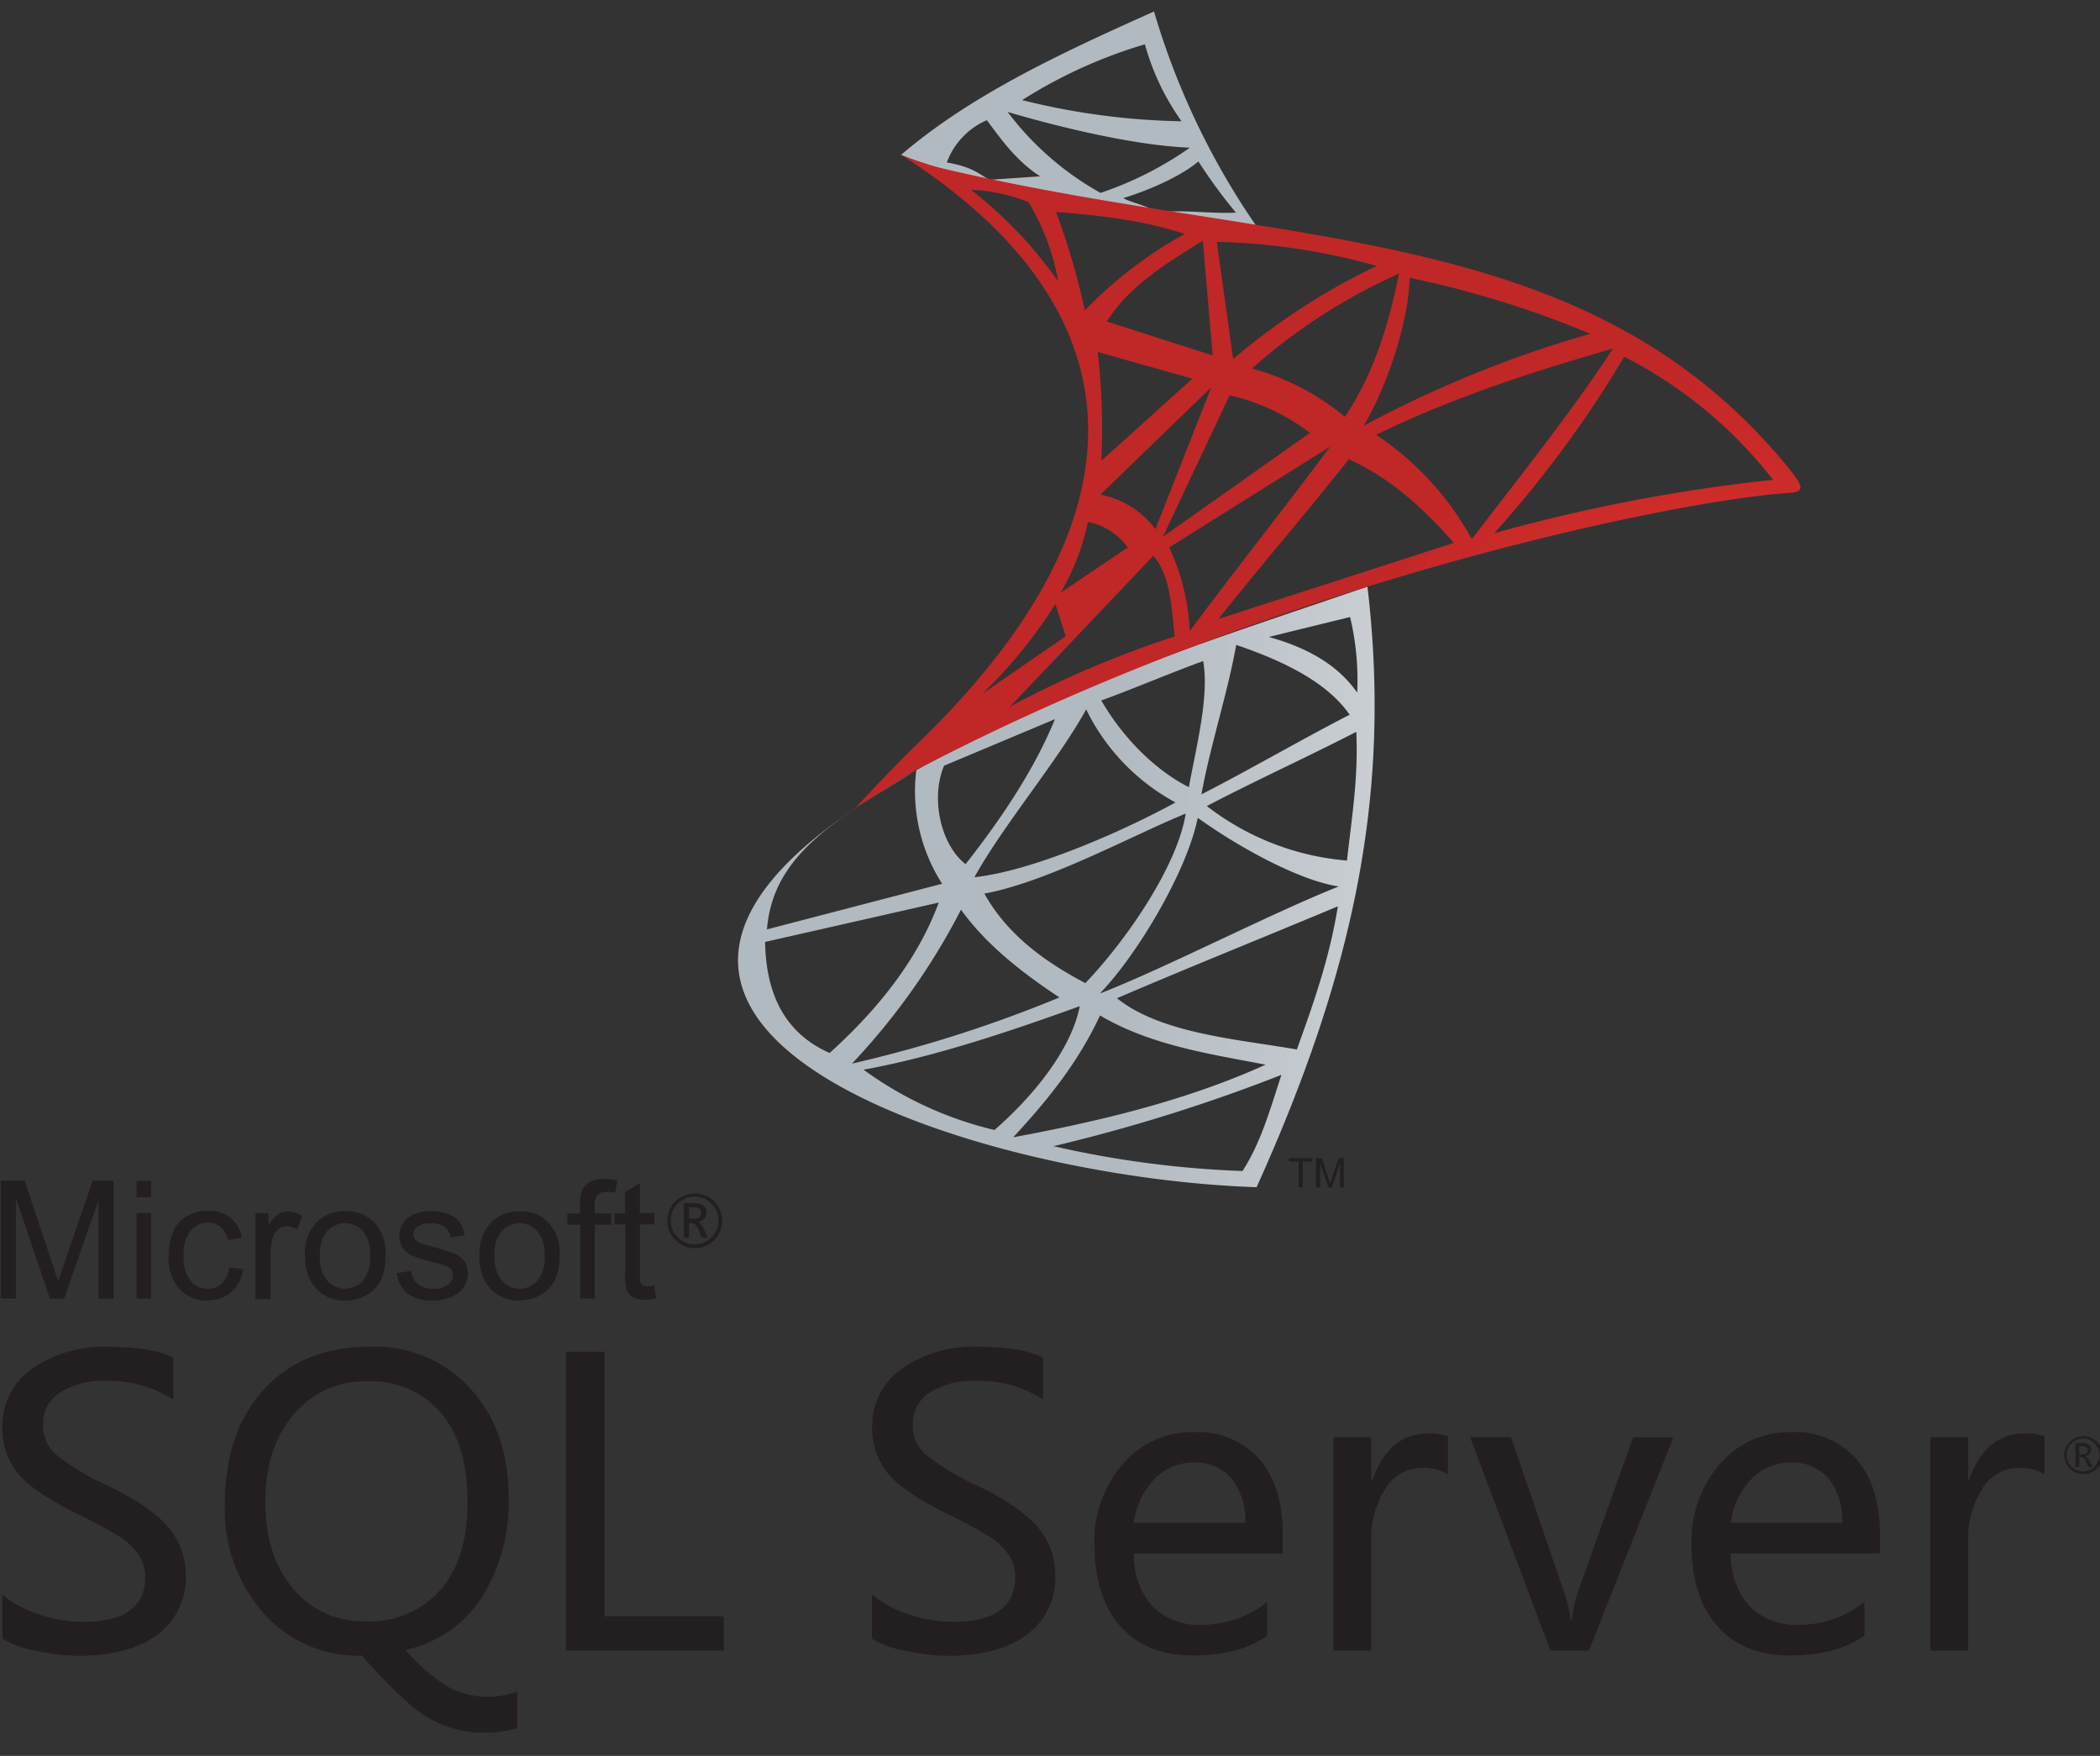 <svg id="Layer_1" data-name="Layer 1" xmlns="http://www.w3.org/2000/svg" xmlns:xlink="http://www.w3.org/1999/xlink" viewBox="0 0 256 214"><rect x="0" y="0" width="256" height="214" fill="#333333" stroke="none"/><defs><style>.cls-1,.cls-2,.cls-3,.cls-4{fill-rule:evenodd;}.cls-1{fill:url(#radial-gradient);}.cls-2{fill:url(#linear-gradient);}.cls-3{fill:url(#radial-gradient-2);}.cls-4{fill:#231f20;}</style><radialGradient id="radial-gradient" cx="10156.88" cy="7302.51" r="169.76" gradientTransform="translate(-937.68 -754.26) scale(0.11)" gradientUnits="userSpaceOnUse"><stop offset="0" stop-color="#efeeee"/><stop offset="1" stop-color="#b2bac1"/></radialGradient><linearGradient id="linear-gradient" x1="9762.37" y1="8192.44" x2="10499.18" y2="8192.44" gradientTransform="translate(-937.68 -754.26) scale(0.11)" gradientUnits="userSpaceOnUse"><stop offset="0" stop-color="#b2bac1"/><stop offset="1" stop-color="#efeeee"/></linearGradient><radialGradient id="radial-gradient-2" cx="10446.13" cy="7721.8" r="470.66" gradientTransform="translate(-937.68 -754.26) scale(0.11)" gradientUnits="userSpaceOnUse"><stop offset="0" stop-color="#e8352d"/><stop offset="1" stop-color="#c02727"/></radialGradient></defs><title>microsoft-sql</title><path class="cls-1" d="M145.05,18a42.33,42.33,0,0,1-10.89,5.51,36.31,36.31,0,0,1-11.33-9.87C129.36,15.57,138.51,17.75,145.05,18Zm-20.48-5.78a59.26,59.26,0,0,1,15-6.82,29.67,29.67,0,0,0,4.47,9.38A85.47,85.47,0,0,1,124.57,12.19Zm-4.25,2.45c1.63,2.18,3.54,4.93,6.48,6.82l-6.15.42c-1.25-.61-1.9-1.53-5.23-2.11A9,9,0,0,1,120.32,14.64Zm-10.51,4.24c8.57-7.37,19.66-12.49,30.87-17.51A91.49,91.49,0,0,0,153.1,27.47c-3.44-.6-7.06-1.14-10.73-1.68,2.44-.15,5.85.27,8.29,0.12a63.61,63.61,0,0,1-4.57-6.24c-2,1.72-5.88,3.48-9.15,4.47,0.59,0.41,2.76.93,3.35,1.34C129.51,23.9,118.42,22.22,109.82,18.89Z"/><path class="cls-2" d="M117.71,105.32c4.52-5.76,8.41-11.61,10.89-17.67l-13.51,5.67C113.4,97.3,114.7,103,117.71,105.32Zm-16.56,23c6.23-5.62,10.84-11.68,13.29-18.32l-21.17,4.8C93.38,121.16,95.66,125.92,101.15,128.34Zm28-6.76c-5.55-3.65-9.33-7-12-10.69a81.77,81.77,0,0,1-13.29,18.76A159.17,159.17,0,0,0,129.14,121.57Zm15.39-22.41c-0.94,6.14-6.93,15.12-12.23,20.67-5.13-2.7-9.57-6-12.31-10.91C127.74,107.47,137.8,101.92,144.53,99.16ZM143.3,97.8c-6.63,3.63-17.59,8.39-24.51,9.11,3.49-6.33,10.13-14.12,13.62-20.45A25.69,25.69,0,0,0,143.3,97.8Zm1.63-1.85c0.87-4.84,2.51-11.09,1.74-15.38-3.74,1.35-8.68,3.45-12.42,4.8C138.09,91.94,143,95,144.94,95.94Zm1.52,0.87c5.63-2.87,12.45-6.83,18.08-9.71-2.65-3.82-7.7-6.43-13.83-8.51C149.69,84.31,147.48,91.11,146.46,96.82Zm19-12.43a33,33,0,0,0-.87-9.19l-9.91,2.43C159.32,78.92,163.05,81,165.42,84.38Zm-1.25,20.5c0.62-5.53,1.39-10.06,1.14-15.7-5.81,3-12.41,6-18.22,9.05A32.22,32.22,0,0,0,164.17,104.88Zm-30,16.15c7.92-3.09,21.11-9.89,29-13-4.38-.65-11.35-4.21-17.19-8.36C144.64,106.42,138.41,116.63,134.15,121Zm2,0.65c5.38,4.32,15,5,21.89,6.22,2.07-5.71,4-11.2,5-17.45C154.45,114.08,144.68,118,136.12,121.68Zm-12.58,16.9c10.77-2,21.2-4.54,30.66-8.83-6.8-1.31-14-2.35-20.18-6C131.57,129.17,128.15,133.62,123.53,138.59Zm4.85,1.09A205.39,205.39,0,0,0,156.21,131c-1.39,4.24-2.48,8.21-4.74,11.72A122.53,122.53,0,0,1,128.38,139.68Zm-7.19-2c4.8-4.19,9.33-9.84,10.35-15.05-8,2.89-17.58,6.16-26.36,7.74A44.45,44.45,0,0,0,121.19,137.71Zm31.91,7c11.89-26.34,16.47-48.08,13.51-73.18-19.47,6.64-38,12.47-55,22.38a20.9,20.9,0,0,0,3.15,13.83l-21.35,5.56c0.7-9.1,8.5-13.45,18.17-19.38q-3.69,2.15-7.27,4.54C63.46,125.78,119.2,143.56,153.11,144.69Z"/><path class="cls-3" d="M129.31,72.23l8.17-5.51a7.83,7.83,0,0,0-4.85-3.11A29.44,29.44,0,0,1,129.31,72.23Zm-9.56,12.32,10.16-7-1.25-3.93A58.36,58.36,0,0,1,119.75,84.55Zm3.35,1.58a122.89,122.89,0,0,1,20.1-8.56c-0.4-3.41-.47-7.43-2.61-9.82C135.25,73.34,128.44,80.56,123.1,86.14Zm25.43-10.69c5.12-6.43,10.78-13,15.9-19.47,4.87,2.22,8.8,5.65,12.8,10.2Zm-6-8.72,19.61-12.28c-5.37,7.27-11.73,15.2-17.1,22.47A27,27,0,0,0,142.54,66.73Zm-0.76-1.31,8.12-17.23a25.51,25.51,0,0,1,9.8,4.58Zm-7.62-5.13L147.66,47.2l-6.81,17.29A10.94,10.94,0,0,0,134.16,60.29Zm0.11-4.14a81.41,81.41,0,0,0-.44-13.24l11.55,3.26C141.6,49.49,138,52.82,134.27,56.14ZM182.14,65A136.16,136.16,0,0,0,198,43.48a54,54,0,0,1,18.14,15A205.61,205.61,0,0,0,182.14,65ZM167.76,53c9.1-4.47,18.9-7.65,28.87-10.52-5.11,7.81-11.23,15.42-17.21,23.23A35.87,35.87,0,0,0,167.76,53Zm-1.52-1.09c2.79-4.75,5.44-12.42,5.61-18.05a120.25,120.25,0,0,1,22,6.82A139.24,139.24,0,0,0,166.24,51.89Zm-13.62-7a69.83,69.83,0,0,1,17.92-11.56c-1.23,6.12-3,12.06-6.59,17.45A30.1,30.1,0,0,0,152.62,44.91Zm-2.29-1.15-2-14.29a79,79,0,0,1,19.5,2.94A80.1,80.1,0,0,0,150.33,43.76Zm-15.41-4.58,12.91,4.14-1.2-14C142.27,32.09,137.79,34.67,134.92,39.18Zm-6.18-13.35a88.54,88.54,0,0,1,3.51,12,51.11,51.11,0,0,1,12.17-9.31C139.38,26.83,133.93,26.25,128.74,25.83ZM129,34.3a28,28,0,0,0-3.63-9.66,20.64,20.64,0,0,0-7-1.5A51.53,51.53,0,0,1,129,34.3Zm-17.4,59.58-7.31,4.56c2.51-2.67,5.11-5.44,7.51-7.76,27.79-26.76,27.08-50.86,2.17-69-7-5.11-5.67-2.64,1.57-1,42.11,9.75,78.18,6.32,102.69,36.6,1.76,2.17,1.61,2.68-.09,2.79C203.94,61,154.69,71.24,111.62,93.89Z"/><path class="cls-4" d="M79.73,156.69L80,158.26a6.6,6.6,0,0,1-1.33.16,3,3,0,0,1-1.49-.3,1.7,1.7,0,0,1-.74-0.8,6.29,6.29,0,0,1-.22-2.08v-6H74.9v-1.37h1.3v-2.58L78,144.21v3.64h1.78v1.37H78v6.09a3.16,3.16,0,0,0,.09,1,0.76,0.76,0,0,0,.3.34,1.19,1.19,0,0,0,.6.13A5.63,5.63,0,0,0,79.73,156.69Zm-9,1.58v-9H69.15v-1.37h1.56v-1.11a4.86,4.86,0,0,1,.19-1.56,2.26,2.26,0,0,1,.9-1.12,3.24,3.24,0,0,1,1.8-.43,8.45,8.45,0,0,1,1.65.18L75,145.36a5.78,5.78,0,0,0-1-.1,1.53,1.53,0,0,0-1.14.35,1.85,1.85,0,0,0-.34,1.29v1h2v1.37h-2v9H70.71Zm-10.44-5.21a4.43,4.43,0,0,0,.87,3,2.91,2.91,0,0,0,4.39,0A4.56,4.56,0,0,0,66.4,153a4.31,4.31,0,0,0-.88-2.93,2.91,2.91,0,0,0-4.38,0A4.41,4.41,0,0,0,60.27,153.06Zm-1.82,0a5.36,5.36,0,0,1,1.61-4.29,4.85,4.85,0,0,1,3.28-1.16A4.67,4.67,0,0,1,66.86,149a5.35,5.35,0,0,1,1.36,3.89,6.9,6.9,0,0,1-.6,3.17,4.27,4.27,0,0,1-1.76,1.79,5.12,5.12,0,0,1-2.52.64,4.68,4.68,0,0,1-3.54-1.4A5.59,5.59,0,0,1,58.45,153.06Zm-10.1,2.1,1.75-.27a2.44,2.44,0,0,0,.82,1.61,2.85,2.85,0,0,0,1.88.56,2.77,2.77,0,0,0,1.81-.5,1.49,1.49,0,0,0,.59-1.16,1.08,1.08,0,0,0-.52-0.94,7.62,7.62,0,0,0-1.81-.6,16.32,16.32,0,0,1-2.69-.85,2.57,2.57,0,0,1-1.53-2.39,2.66,2.66,0,0,1,.32-1.29,2.83,2.83,0,0,1,.87-1,3.7,3.7,0,0,1,1.12-.52,5.36,5.36,0,0,1,1.53-.21,6.06,6.06,0,0,1,2.15.36,2.92,2.92,0,0,1,1.37,1,3.74,3.74,0,0,1,.61,1.61l-1.73.24a1.91,1.91,0,0,0-.68-1.26,2.49,2.49,0,0,0-1.59-.45,2.88,2.88,0,0,0-1.74.4,1.17,1.17,0,0,0-.52.94,1,1,0,0,0,.22.62,1.57,1.57,0,0,0,.68.47c0.18,0.06.7,0.21,1.56,0.45a21.39,21.39,0,0,1,2.61.82,2.64,2.64,0,0,1,1.17.93,2.58,2.58,0,0,1,.42,1.51,3,3,0,0,1-.52,1.67A3.35,3.35,0,0,1,55,158.08a5.4,5.4,0,0,1-2.2.43,4.9,4.9,0,0,1-3.1-.84A3.91,3.91,0,0,1,48.36,155.16ZM39,153.06a4.43,4.43,0,0,0,.87,3,2.91,2.91,0,0,0,4.39,0,4.56,4.56,0,0,0,.87-3.05,4.31,4.31,0,0,0-.88-2.93,2.91,2.91,0,0,0-4.38,0A4.41,4.41,0,0,0,39,153.06Zm-1.82,0a5.36,5.36,0,0,1,1.61-4.29,4.85,4.85,0,0,1,3.28-1.16A4.67,4.67,0,0,1,45.63,149,5.35,5.35,0,0,1,47,152.91a6.89,6.89,0,0,1-.6,3.17,4.27,4.27,0,0,1-1.76,1.79,5.12,5.12,0,0,1-2.52.64,4.68,4.68,0,0,1-3.54-1.4A5.59,5.59,0,0,1,37.22,153.06Zm-6.05,5.21V147.85h1.59v1.58A4.29,4.29,0,0,1,33.88,148a2,2,0,0,1,1.13-.36,3.46,3.46,0,0,1,1.82.57l-0.61,1.64a2.49,2.49,0,0,0-1.29-.39,1.69,1.69,0,0,0-1,.35,1.89,1.89,0,0,0-.66,1,6.82,6.82,0,0,0-.29,2.06v5.46H31.17Zm-3.23-3.82,1.74,0.23a4.48,4.48,0,0,1-1.46,2.81,4.25,4.25,0,0,1-2.88,1,4.47,4.47,0,0,1-3.44-1.4,5.67,5.67,0,0,1-1.3-4,7.28,7.28,0,0,1,.56-3,3.91,3.91,0,0,1,1.71-1.9,5,5,0,0,1,2.49-.63,4.32,4.32,0,0,1,2.78.86,3.94,3.94,0,0,1,1.39,2.44l-1.72.26a2.87,2.87,0,0,0-.87-1.58,2.26,2.26,0,0,0-1.51-.53,2.74,2.74,0,0,0-2.17,1,4.53,4.53,0,0,0-.83,3,4.69,4.69,0,0,0,.81,3.06,2.62,2.62,0,0,0,2.1,1,2.47,2.47,0,0,0,1.74-.64A3.16,3.16,0,0,0,27.94,154.46Zm-11.26,3.82V147.85h1.77v10.42H16.68Zm0-12.36v-2h1.77v2H16.68ZM0.09,158.28V143.89H3l3.4,10.19c0.31,0.95.55,1.66,0.69,2.13q0.25-.78.77-2.31l3.44-10h2.56v14.39H12v-12l-4.18,12H6.09L1.93,146v12.25H0.09Z"/><path class="cls-4" d="M84,147.15v1.4h0.62a1,1,0,0,0,.63-0.18,0.65,0.65,0,0,0,.21-0.53,0.61,0.61,0,0,0-.23-0.53,1.27,1.27,0,0,0-.72-0.16H84Zm2.32,3.68H85.56l-0.44-1a1.9,1.9,0,0,0-.34-0.55,0.53,0.53,0,0,0-.38-0.19H84v1.75H83.37v-4.21h1.22a1.88,1.88,0,0,1,1.14.3,1,1,0,0,1,.41.85,1.05,1.05,0,0,1-.28.74,1.42,1.42,0,0,1-.78.41,0.77,0.77,0,0,1,.35.24,2.25,2.25,0,0,1,.34.54Zm-4.55-2.07a2.91,2.91,0,1,0,.85-2.07A2.81,2.81,0,0,0,81.77,148.76Zm-0.41,0a3.19,3.19,0,0,1,1-2.35A3.34,3.34,0,1,1,81.36,148.76Z"/><path class="cls-4" d="M253.48,176.24v1h0.43a0.67,0.67,0,0,0,.44-0.12,0.45,0.45,0,0,0,.15-0.37,0.42,0.42,0,0,0-.16-0.37,0.88,0.88,0,0,0-.5-0.11h-0.36Zm1.61,2.55h-0.53l-0.31-.7a1.32,1.32,0,0,0-.24-0.38,0.37,0.37,0,0,0-.27-0.13h-0.26v1.22H253v-2.93h0.84a1.31,1.31,0,0,1,.79.21,0.69,0.69,0,0,1,.28.59,0.73,0.73,0,0,1-.19.51,1,1,0,0,1-.54.28,0.53,0.53,0,0,1,.25.17,1.56,1.56,0,0,1,.24.37Zm-3.16-1.44a2,2,0,1,0,.59-1.44A1.95,1.95,0,0,0,251.94,177.36Zm-0.29,0a2.22,2.22,0,0,1,.68-1.63A2.32,2.32,0,1,1,251.65,177.36Z"/><path class="cls-4" d="M160.42,144.72v-3.57h0.71l0.84,2.53,0.17,0.53,0.19-.57,0.85-2.48h0.64v3.57h-0.46v-3l-1,3h-0.43l-1-3v3h-0.46Zm-2.12,0v-3.15h-1.18v-0.42H160v0.42h-1.18v3.15H158.3Z"/><path class="cls-4" d="M249.27,179.72a5.41,5.41,0,0,0-3.17-.82,5.2,5.2,0,0,0-4.42,2.5,11.31,11.31,0,0,0-1.74,6.59v13.17h-4.61v-26h4.61v5.29H240q2-5.74,6.82-5.74a6.58,6.58,0,0,1,2.42.35v4.66Zm-24.7,5.92a8.22,8.22,0,0,0-1.67-5.45,5.77,5.77,0,0,0-4.63-1.93,6.44,6.44,0,0,0-4.76,2,9.5,9.5,0,0,0-2.53,5.34h13.59Zm4.61,3.69H211a9.37,9.37,0,0,0,2.28,6.44,8,8,0,0,0,6,2.26,12.9,12.9,0,0,0,8-2.79v4.11q-3.43,2.43-9.1,2.42t-8.81-3.57q-3.17-3.58-3.16-9.92a14.23,14.23,0,0,1,3.47-9.86,11.1,11.1,0,0,1,8.62-3.88,10,10,0,0,1,8,3.28q2.87,3.29,2.87,9.18v2.33ZM204,175.16l-10.3,26H189l-9.79-26h5l6.35,18.58a16.49,16.49,0,0,1,.92,3.74h0.12a17.2,17.2,0,0,1,.82-3.64l6.66-18.67H204Zm-27.5,4.56a5.41,5.41,0,0,0-3.17-.82,5.2,5.2,0,0,0-4.42,2.5,11.31,11.31,0,0,0-1.74,6.59v13.17h-4.61v-26h4.61v5.29h0.1q2-5.74,6.82-5.74a6.58,6.58,0,0,1,2.42.35v4.66Zm-24.7,5.92a8.22,8.22,0,0,0-1.67-5.45,5.77,5.77,0,0,0-4.63-1.93,6.44,6.44,0,0,0-4.76,2,9.5,9.5,0,0,0-2.53,5.34h13.59Zm4.61,3.69h-18.2a9.37,9.37,0,0,0,2.28,6.44,8,8,0,0,0,6,2.26,12.9,12.9,0,0,0,8-2.79v4.11q-3.43,2.43-9.1,2.42t-8.81-3.57q-3.17-3.58-3.16-9.92a14.23,14.23,0,0,1,3.47-9.86,11.1,11.1,0,0,1,8.62-3.88,10,10,0,0,1,8,3.28q2.87,3.29,2.87,9.18v2.33Zm-50.1,5a12.91,12.91,0,0,0,4.47,2.4,16.69,16.69,0,0,0,5.31.94q7.66,0,7.67-5.45a4.79,4.79,0,0,0-.83-2.75,7.89,7.89,0,0,0-2.26-2.17,59.61,59.61,0,0,0-5.39-2.89q-5.48-2.72-7.22-5.07a8.73,8.73,0,0,1-1.74-5.35,8.43,8.43,0,0,1,3.64-7.19,15.2,15.2,0,0,1,9.2-2.66c3.62,0,6.28.43,8,1.32v5.12a14.32,14.32,0,0,0-8.33-2.28,9.62,9.62,0,0,0-5.45,1.4,4.42,4.42,0,0,0-2.1,3.89,4.77,4.77,0,0,0,1.46,3.6A29.29,29.29,0,0,0,119,181q5.36,2.56,7.5,5.13a8.75,8.75,0,0,1,2.14,5.76,8.58,8.58,0,0,1-3.48,7.36q-3.48,2.57-9.67,2.56a25.07,25.07,0,0,1-5-.6,11.93,11.93,0,0,1-4.2-1.49v-5.36Zm-18.06,6.85H69V164.74h4.7V197H88.24v4.17ZM32.34,183q0,6.61,3.38,10.6a11,11,0,0,0,8.81,4,11.52,11.52,0,0,0,9.16-3.82Q57,189.95,57,183.09q0-7.06-3.25-10.89a11.09,11.09,0,0,0-8.93-3.84,11.31,11.31,0,0,0-9,4Q32.35,176.45,32.34,183ZM63,210.63a13.72,13.72,0,0,1-4.11.54,13.2,13.2,0,0,1-6.41-1.65q-3-1.65-8.36-7.74a15.33,15.33,0,0,1-12-5.19,19,19,0,0,1-4.71-13.2q0-8.86,4.78-14.07t13.05-5.19a15.62,15.62,0,0,1,12.1,5.1Q62,174.33,62,182.52a21.6,21.6,0,0,1-3.28,12.2,14.81,14.81,0,0,1-9.29,6.37,23.24,23.24,0,0,0,5.18,4.5,10.37,10.37,0,0,0,8.44.58v4.45ZM0.26,194.33a12.91,12.91,0,0,0,4.47,2.4,16.69,16.69,0,0,0,5.31.94q7.66,0,7.67-5.45a4.79,4.79,0,0,0-.83-2.75,7.89,7.89,0,0,0-2.26-2.17,59.62,59.62,0,0,0-5.39-2.89Q3.77,181.68,2,179.34A8.73,8.73,0,0,1,.29,174a8.43,8.43,0,0,1,3.64-7.19,15.2,15.2,0,0,1,9.2-2.66c3.62,0,6.28.43,8,1.32v5.12a14.32,14.32,0,0,0-8.33-2.28,9.62,9.62,0,0,0-5.45,1.4,4.42,4.42,0,0,0-2.1,3.89,4.77,4.77,0,0,0,1.46,3.6A29.29,29.29,0,0,0,13,181q5.36,2.56,7.5,5.13a8.75,8.75,0,0,1,2.14,5.76,8.58,8.58,0,0,1-3.48,7.36q-3.48,2.57-9.67,2.56a25.07,25.07,0,0,1-5-.6,11.94,11.94,0,0,1-4.2-1.49v-5.36Z"/></svg>